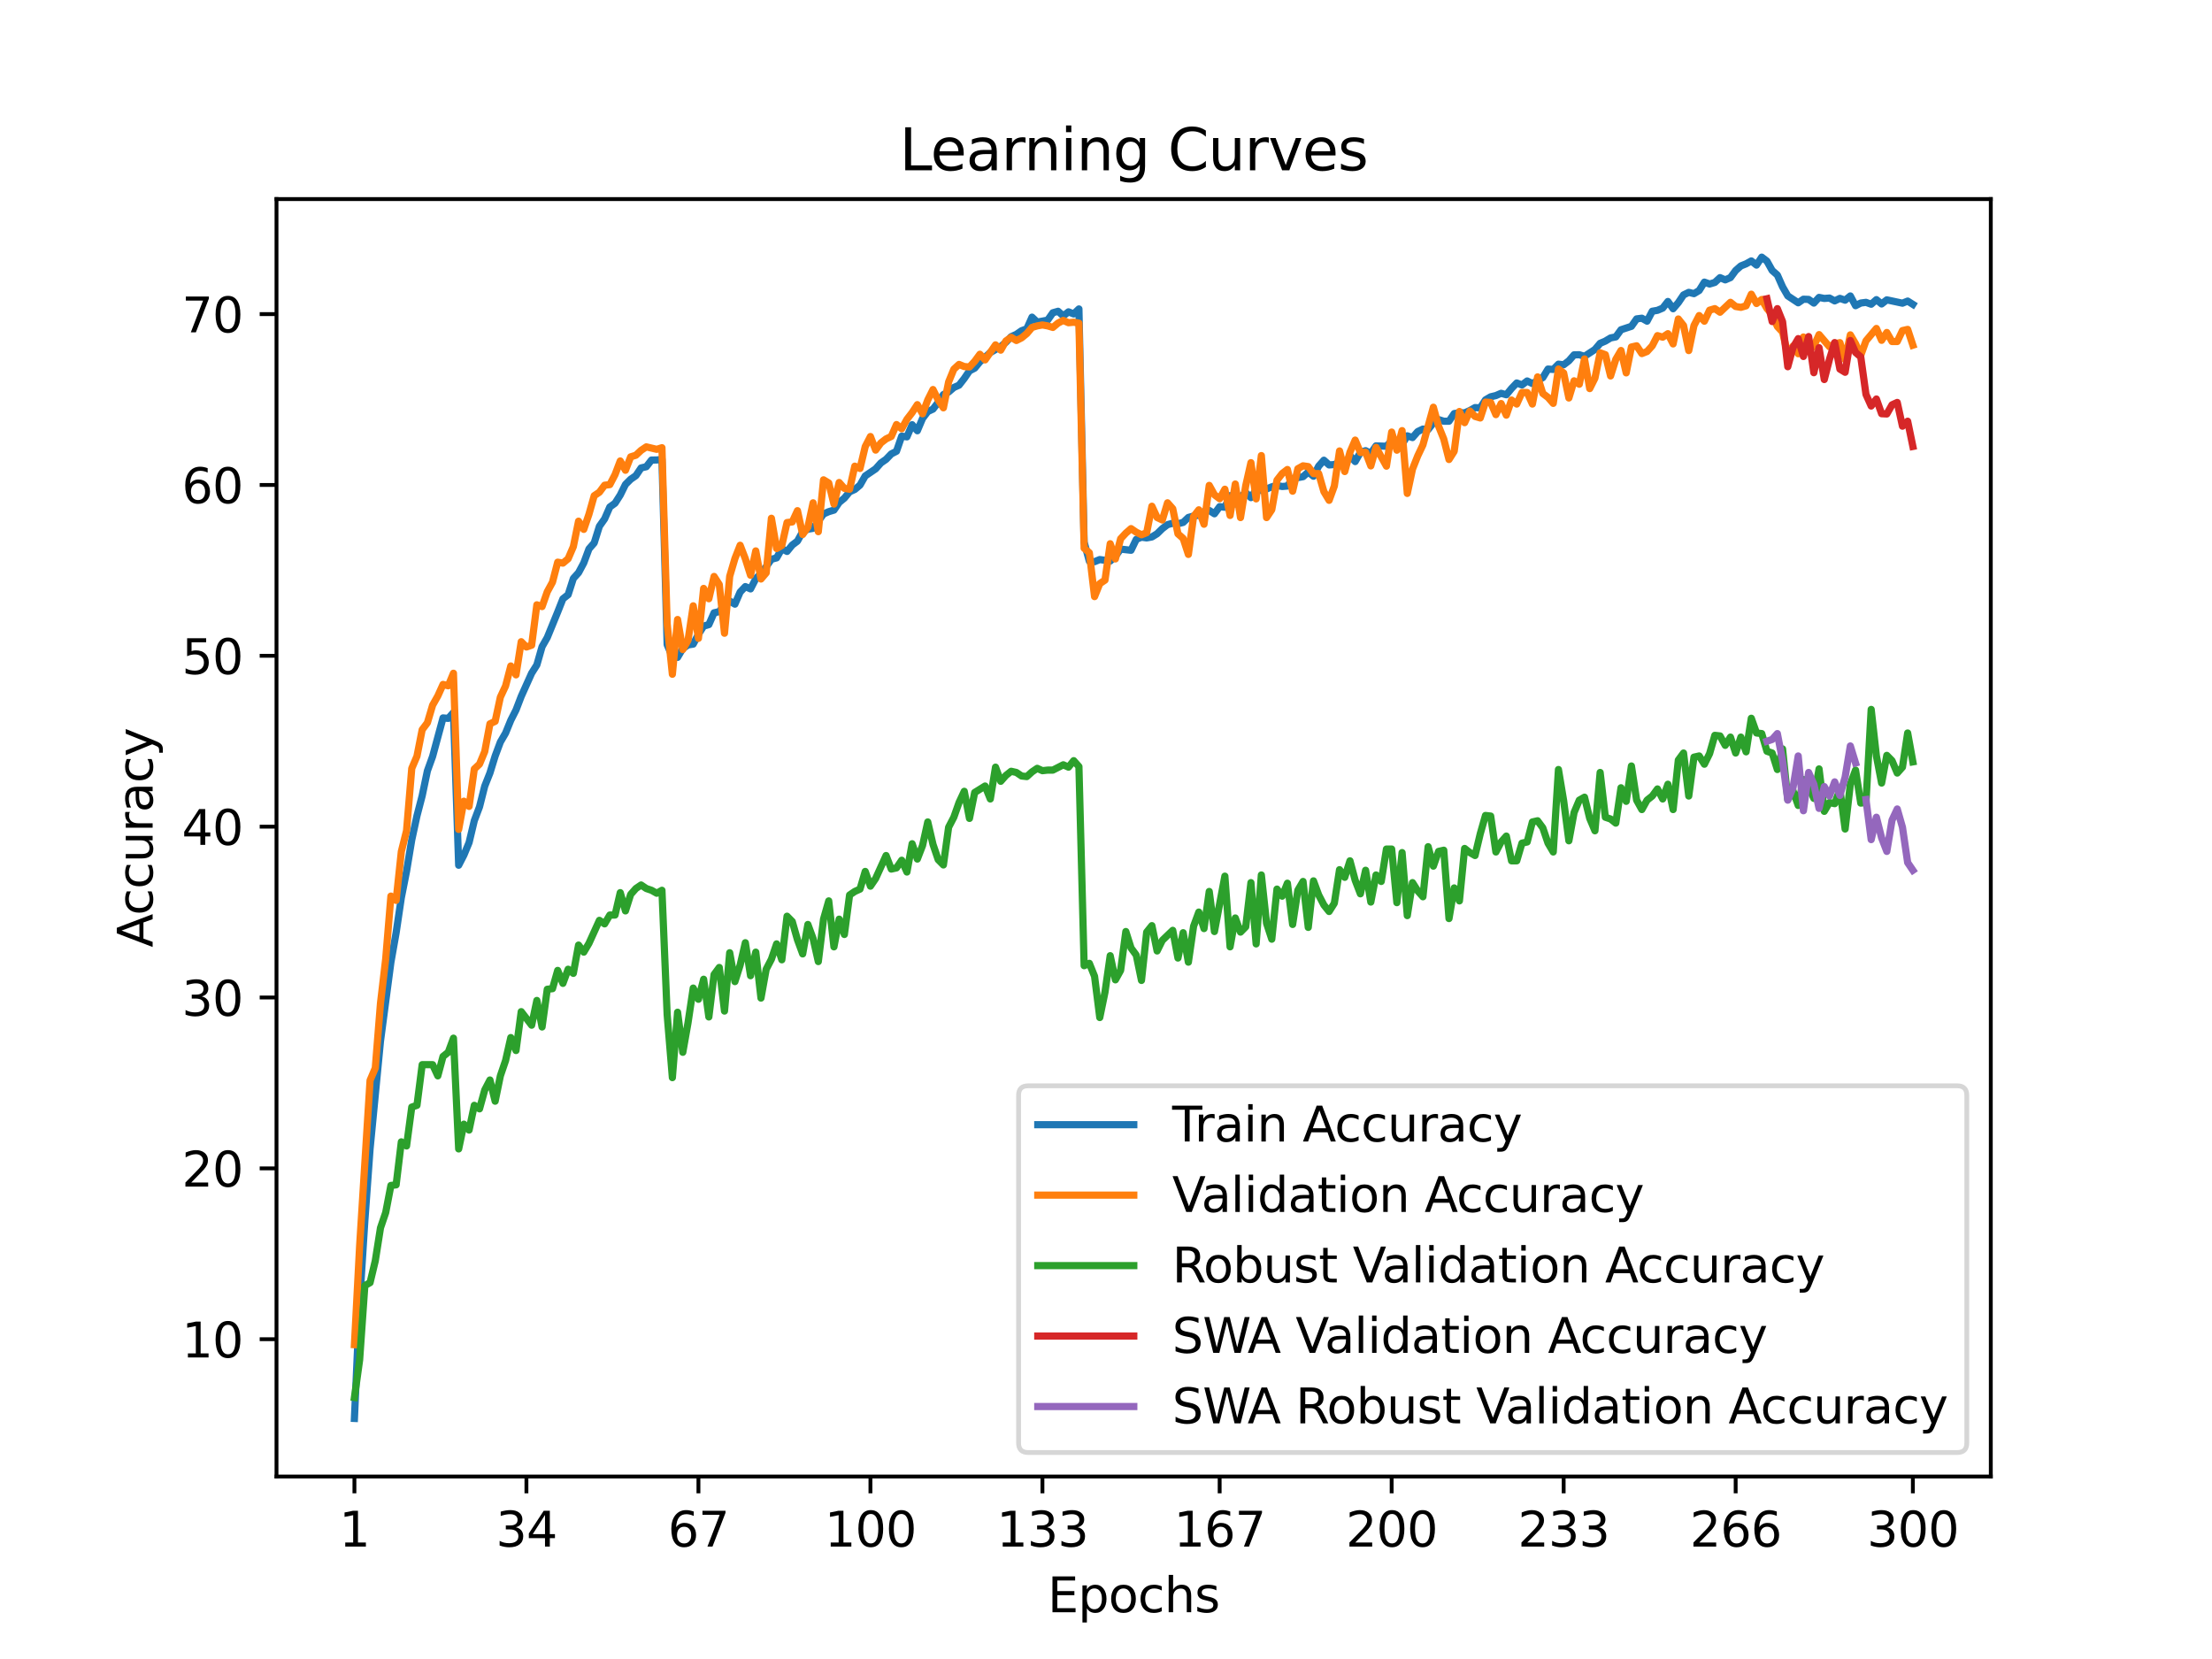 <?xml version="1.0" encoding="utf-8" standalone="no"?>
<!DOCTYPE svg PUBLIC "-//W3C//DTD SVG 1.1//EN"
  "http://www.w3.org/Graphics/SVG/1.1/DTD/svg11.dtd">
<svg xmlns:xlink="http://www.w3.org/1999/xlink" width="460.8pt" height="345.6pt" viewBox="0 0 460.8 345.6" xmlns="http://www.w3.org/2000/svg" version="1.1">
 <defs>
  <style type="text/css">*{stroke-linejoin: round; stroke-linecap: butt}</style>
 </defs>
 <g id="figure_1">
  <g id="patch_1">
   <path d="M 0 345.6 
L 460.8 345.6 
L 460.8 0 
L 0 0 
z
" style="fill: #ffffff"/>
  </g>
  <g id="axes_1">
   <g id="patch_2">
    <path d="M 57.6 307.584 
L 414.72 307.584 
L 414.72 41.472 
L 57.6 41.472 
z
" style="fill: #ffffff"/>
   </g>
   <g id="matplotlib.axis_1">
    <g id="xtick_1">
     <g id="line2d_1">
      <defs>
       <path id="ma9534d8db9" d="M 0 0 
L 0 3.5 
" style="stroke: #000000; stroke-width: 0.8"/>
      </defs>
      <g>
       <use xlink:href="#ma9534d8db9" x="73.833" y="307.584" style="stroke: #000000; stroke-width: 0.8"/>
      </g>
     </g>
     <g id="text_1">
      <!-- 1 -->
      <g transform="translate(70.651 322.182) scale(0.1 -0.1)">
       <defs>
        <path id="DejaVuSans-31" d="M 794 531 
L 1825 531 
L 1825 4091 
L 703 3866 
L 703 4441 
L 1819 4666 
L 2450 4666 
L 2450 531 
L 3481 531 
L 3481 0 
L 794 0 
L 794 531 
z
" transform="scale(0.016)"/>
       </defs>
       <use xlink:href="#DejaVuSans-31"/>
      </g>
     </g>
    </g>
    <g id="xtick_2">
     <g id="line2d_2">
      <g>
       <use xlink:href="#ma9534d8db9" x="109.664" y="307.584" style="stroke: #000000; stroke-width: 0.8"/>
      </g>
     </g>
     <g id="text_2">
      <!-- 34 -->
      <g transform="translate(103.302 322.182) scale(0.1 -0.1)">
       <defs>
        <path id="DejaVuSans-33" d="M 2597 2516 
Q 3050 2419 3304 2112 
Q 3559 1806 3559 1356 
Q 3559 666 3084 287 
Q 2609 -91 1734 -91 
Q 1441 -91 1130 -33 
Q 819 25 488 141 
L 488 750 
Q 750 597 1062 519 
Q 1375 441 1716 441 
Q 2309 441 2620 675 
Q 2931 909 2931 1356 
Q 2931 1769 2642 2001 
Q 2353 2234 1838 2234 
L 1294 2234 
L 1294 2753 
L 1863 2753 
Q 2328 2753 2575 2939 
Q 2822 3125 2822 3475 
Q 2822 3834 2567 4026 
Q 2313 4219 1838 4219 
Q 1578 4219 1281 4162 
Q 984 4106 628 3988 
L 628 4550 
Q 988 4650 1302 4700 
Q 1616 4750 1894 4750 
Q 2613 4750 3031 4423 
Q 3450 4097 3450 3541 
Q 3450 3153 3228 2886 
Q 3006 2619 2597 2516 
z
" transform="scale(0.016)"/>
        <path id="DejaVuSans-34" d="M 2419 4116 
L 825 1625 
L 2419 1625 
L 2419 4116 
z
M 2253 4666 
L 3047 4666 
L 3047 1625 
L 3713 1625 
L 3713 1100 
L 3047 1100 
L 3047 0 
L 2419 0 
L 2419 1100 
L 313 1100 
L 313 1709 
L 2253 4666 
z
" transform="scale(0.016)"/>
       </defs>
       <use xlink:href="#DejaVuSans-33"/>
       <use xlink:href="#DejaVuSans-34" x="63.623"/>
      </g>
     </g>
    </g>
    <g id="xtick_3">
     <g id="line2d_3">
      <g>
       <use xlink:href="#ma9534d8db9" x="145.496" y="307.584" style="stroke: #000000; stroke-width: 0.8"/>
      </g>
     </g>
     <g id="text_3">
      <!-- 67 -->
      <g transform="translate(139.133 322.182) scale(0.1 -0.1)">
       <defs>
        <path id="DejaVuSans-36" d="M 2113 2584 
Q 1688 2584 1439 2293 
Q 1191 2003 1191 1497 
Q 1191 994 1439 701 
Q 1688 409 2113 409 
Q 2538 409 2786 701 
Q 3034 994 3034 1497 
Q 3034 2003 2786 2293 
Q 2538 2584 2113 2584 
z
M 3366 4563 
L 3366 3988 
Q 3128 4100 2886 4159 
Q 2644 4219 2406 4219 
Q 1781 4219 1451 3797 
Q 1122 3375 1075 2522 
Q 1259 2794 1537 2939 
Q 1816 3084 2150 3084 
Q 2853 3084 3261 2657 
Q 3669 2231 3669 1497 
Q 3669 778 3244 343 
Q 2819 -91 2113 -91 
Q 1303 -91 875 529 
Q 447 1150 447 2328 
Q 447 3434 972 4092 
Q 1497 4750 2381 4750 
Q 2619 4750 2861 4703 
Q 3103 4656 3366 4563 
z
" transform="scale(0.016)"/>
        <path id="DejaVuSans-37" d="M 525 4666 
L 3525 4666 
L 3525 4397 
L 1831 0 
L 1172 0 
L 2766 4134 
L 525 4134 
L 525 4666 
z
" transform="scale(0.016)"/>
       </defs>
       <use xlink:href="#DejaVuSans-36"/>
       <use xlink:href="#DejaVuSans-37" x="63.623"/>
      </g>
     </g>
    </g>
    <g id="xtick_4">
     <g id="line2d_4">
      <g>
       <use xlink:href="#ma9534d8db9" x="181.327" y="307.584" style="stroke: #000000; stroke-width: 0.8"/>
      </g>
     </g>
     <g id="text_4">
      <!-- 100 -->
      <g transform="translate(171.783 322.182) scale(0.1 -0.1)">
       <defs>
        <path id="DejaVuSans-30" d="M 2034 4250 
Q 1547 4250 1301 3770 
Q 1056 3291 1056 2328 
Q 1056 1369 1301 889 
Q 1547 409 2034 409 
Q 2525 409 2770 889 
Q 3016 1369 3016 2328 
Q 3016 3291 2770 3770 
Q 2525 4250 2034 4250 
z
M 2034 4750 
Q 2819 4750 3233 4129 
Q 3647 3509 3647 2328 
Q 3647 1150 3233 529 
Q 2819 -91 2034 -91 
Q 1250 -91 836 529 
Q 422 1150 422 2328 
Q 422 3509 836 4129 
Q 1250 4750 2034 4750 
z
" transform="scale(0.016)"/>
       </defs>
       <use xlink:href="#DejaVuSans-31"/>
       <use xlink:href="#DejaVuSans-30" x="63.623"/>
       <use xlink:href="#DejaVuSans-30" x="127.246"/>
      </g>
     </g>
    </g>
    <g id="xtick_5">
     <g id="line2d_5">
      <g>
       <use xlink:href="#ma9534d8db9" x="217.158" y="307.584" style="stroke: #000000; stroke-width: 0.8"/>
      </g>
     </g>
     <g id="text_5">
      <!-- 133 -->
      <g transform="translate(207.615 322.182) scale(0.1 -0.1)">
       <use xlink:href="#DejaVuSans-31"/>
       <use xlink:href="#DejaVuSans-33" x="63.623"/>
       <use xlink:href="#DejaVuSans-33" x="127.246"/>
      </g>
     </g>
    </g>
    <g id="xtick_6">
     <g id="line2d_6">
      <g>
       <use xlink:href="#ma9534d8db9" x="254.076" y="307.584" style="stroke: #000000; stroke-width: 0.8"/>
      </g>
     </g>
     <g id="text_6">
      <!-- 167 -->
      <g transform="translate(244.532 322.182) scale(0.1 -0.1)">
       <use xlink:href="#DejaVuSans-31"/>
       <use xlink:href="#DejaVuSans-36" x="63.623"/>
       <use xlink:href="#DejaVuSans-37" x="127.246"/>
      </g>
     </g>
    </g>
    <g id="xtick_7">
     <g id="line2d_7">
      <g>
       <use xlink:href="#ma9534d8db9" x="289.907" y="307.584" style="stroke: #000000; stroke-width: 0.8"/>
      </g>
     </g>
     <g id="text_7">
      <!-- 200 -->
      <g transform="translate(280.363 322.182) scale(0.1 -0.1)">
       <defs>
        <path id="DejaVuSans-32" d="M 1228 531 
L 3431 531 
L 3431 0 
L 469 0 
L 469 531 
Q 828 903 1448 1529 
Q 2069 2156 2228 2338 
Q 2531 2678 2651 2914 
Q 2772 3150 2772 3378 
Q 2772 3750 2511 3984 
Q 2250 4219 1831 4219 
Q 1534 4219 1204 4116 
Q 875 4013 500 3803 
L 500 4441 
Q 881 4594 1212 4672 
Q 1544 4750 1819 4750 
Q 2544 4750 2975 4387 
Q 3406 4025 3406 3419 
Q 3406 3131 3298 2873 
Q 3191 2616 2906 2266 
Q 2828 2175 2409 1742 
Q 1991 1309 1228 531 
z
" transform="scale(0.016)"/>
       </defs>
       <use xlink:href="#DejaVuSans-32"/>
       <use xlink:href="#DejaVuSans-30" x="63.623"/>
       <use xlink:href="#DejaVuSans-30" x="127.246"/>
      </g>
     </g>
    </g>
    <g id="xtick_8">
     <g id="line2d_8">
      <g>
       <use xlink:href="#ma9534d8db9" x="325.739" y="307.584" style="stroke: #000000; stroke-width: 0.8"/>
      </g>
     </g>
     <g id="text_8">
      <!-- 233 -->
      <g transform="translate(316.195 322.182) scale(0.1 -0.1)">
       <use xlink:href="#DejaVuSans-32"/>
       <use xlink:href="#DejaVuSans-33" x="63.623"/>
       <use xlink:href="#DejaVuSans-33" x="127.246"/>
      </g>
     </g>
    </g>
    <g id="xtick_9">
     <g id="line2d_9">
      <g>
       <use xlink:href="#ma9534d8db9" x="361.57" y="307.584" style="stroke: #000000; stroke-width: 0.8"/>
      </g>
     </g>
     <g id="text_9">
      <!-- 266 -->
      <g transform="translate(352.026 322.182) scale(0.1 -0.1)">
       <use xlink:href="#DejaVuSans-32"/>
       <use xlink:href="#DejaVuSans-36" x="63.623"/>
       <use xlink:href="#DejaVuSans-36" x="127.246"/>
      </g>
     </g>
    </g>
    <g id="xtick_10">
     <g id="line2d_10">
      <g>
       <use xlink:href="#ma9534d8db9" x="398.487" y="307.584" style="stroke: #000000; stroke-width: 0.8"/>
      </g>
     </g>
     <g id="text_10">
      <!-- 300 -->
      <g transform="translate(388.944 322.182) scale(0.1 -0.1)">
       <use xlink:href="#DejaVuSans-33"/>
       <use xlink:href="#DejaVuSans-30" x="63.623"/>
       <use xlink:href="#DejaVuSans-30" x="127.246"/>
      </g>
     </g>
    </g>
    <g id="text_11">
     <!-- Epochs -->
     <g transform="translate(218.244 335.861) scale(0.1 -0.1)">
      <defs>
       <path id="DejaVuSans-45" d="M 628 4666 
L 3578 4666 
L 3578 4134 
L 1259 4134 
L 1259 2753 
L 3481 2753 
L 3481 2222 
L 1259 2222 
L 1259 531 
L 3634 531 
L 3634 0 
L 628 0 
L 628 4666 
z
" transform="scale(0.016)"/>
       <path id="DejaVuSans-70" d="M 1159 525 
L 1159 -1331 
L 581 -1331 
L 581 3500 
L 1159 3500 
L 1159 2969 
Q 1341 3281 1617 3432 
Q 1894 3584 2278 3584 
Q 2916 3584 3314 3078 
Q 3713 2572 3713 1747 
Q 3713 922 3314 415 
Q 2916 -91 2278 -91 
Q 1894 -91 1617 61 
Q 1341 213 1159 525 
z
M 3116 1747 
Q 3116 2381 2855 2742 
Q 2594 3103 2138 3103 
Q 1681 3103 1420 2742 
Q 1159 2381 1159 1747 
Q 1159 1113 1420 752 
Q 1681 391 2138 391 
Q 2594 391 2855 752 
Q 3116 1113 3116 1747 
z
" transform="scale(0.016)"/>
       <path id="DejaVuSans-6f" d="M 1959 3097 
Q 1497 3097 1228 2736 
Q 959 2375 959 1747 
Q 959 1119 1226 758 
Q 1494 397 1959 397 
Q 2419 397 2687 759 
Q 2956 1122 2956 1747 
Q 2956 2369 2687 2733 
Q 2419 3097 1959 3097 
z
M 1959 3584 
Q 2709 3584 3137 3096 
Q 3566 2609 3566 1747 
Q 3566 888 3137 398 
Q 2709 -91 1959 -91 
Q 1206 -91 779 398 
Q 353 888 353 1747 
Q 353 2609 779 3096 
Q 1206 3584 1959 3584 
z
" transform="scale(0.016)"/>
       <path id="DejaVuSans-63" d="M 3122 3366 
L 3122 2828 
Q 2878 2963 2633 3030 
Q 2388 3097 2138 3097 
Q 1578 3097 1268 2742 
Q 959 2388 959 1747 
Q 959 1106 1268 751 
Q 1578 397 2138 397 
Q 2388 397 2633 464 
Q 2878 531 3122 666 
L 3122 134 
Q 2881 22 2623 -34 
Q 2366 -91 2075 -91 
Q 1284 -91 818 406 
Q 353 903 353 1747 
Q 353 2603 823 3093 
Q 1294 3584 2113 3584 
Q 2378 3584 2631 3529 
Q 2884 3475 3122 3366 
z
" transform="scale(0.016)"/>
       <path id="DejaVuSans-68" d="M 3513 2113 
L 3513 0 
L 2938 0 
L 2938 2094 
Q 2938 2591 2744 2837 
Q 2550 3084 2163 3084 
Q 1697 3084 1428 2787 
Q 1159 2491 1159 1978 
L 1159 0 
L 581 0 
L 581 4863 
L 1159 4863 
L 1159 2956 
Q 1366 3272 1645 3428 
Q 1925 3584 2291 3584 
Q 2894 3584 3203 3211 
Q 3513 2838 3513 2113 
z
" transform="scale(0.016)"/>
       <path id="DejaVuSans-73" d="M 2834 3397 
L 2834 2853 
Q 2591 2978 2328 3040 
Q 2066 3103 1784 3103 
Q 1356 3103 1142 2972 
Q 928 2841 928 2578 
Q 928 2378 1081 2264 
Q 1234 2150 1697 2047 
L 1894 2003 
Q 2506 1872 2764 1633 
Q 3022 1394 3022 966 
Q 3022 478 2636 193 
Q 2250 -91 1575 -91 
Q 1294 -91 989 -36 
Q 684 19 347 128 
L 347 722 
Q 666 556 975 473 
Q 1284 391 1588 391 
Q 1994 391 2212 530 
Q 2431 669 2431 922 
Q 2431 1156 2273 1281 
Q 2116 1406 1581 1522 
L 1381 1569 
Q 847 1681 609 1914 
Q 372 2147 372 2553 
Q 372 3047 722 3315 
Q 1072 3584 1716 3584 
Q 2034 3584 2315 3537 
Q 2597 3491 2834 3397 
z
" transform="scale(0.016)"/>
      </defs>
      <use xlink:href="#DejaVuSans-45"/>
      <use xlink:href="#DejaVuSans-70" x="63.184"/>
      <use xlink:href="#DejaVuSans-6f" x="126.66"/>
      <use xlink:href="#DejaVuSans-63" x="187.842"/>
      <use xlink:href="#DejaVuSans-68" x="242.822"/>
      <use xlink:href="#DejaVuSans-73" x="306.201"/>
     </g>
    </g>
   </g>
   <g id="matplotlib.axis_2">
    <g id="ytick_1">
     <g id="line2d_11">
      <defs>
       <path id="me0ed83d0ef" d="M 0 0 
L -3.5 0 
" style="stroke: #000000; stroke-width: 0.8"/>
      </defs>
      <g>
       <use xlink:href="#me0ed83d0ef" x="57.6" y="278.982" style="stroke: #000000; stroke-width: 0.8"/>
      </g>
     </g>
     <g id="text_12">
      <!-- 10 -->
      <g transform="translate(37.875 282.782) scale(0.1 -0.1)">
       <use xlink:href="#DejaVuSans-31"/>
       <use xlink:href="#DejaVuSans-30" x="63.623"/>
      </g>
     </g>
    </g>
    <g id="ytick_2">
     <g id="line2d_12">
      <g>
       <use xlink:href="#me0ed83d0ef" x="57.6" y="243.391" style="stroke: #000000; stroke-width: 0.8"/>
      </g>
     </g>
     <g id="text_13">
      <!-- 20 -->
      <g transform="translate(37.875 247.19) scale(0.1 -0.1)">
       <use xlink:href="#DejaVuSans-32"/>
       <use xlink:href="#DejaVuSans-30" x="63.623"/>
      </g>
     </g>
    </g>
    <g id="ytick_3">
     <g id="line2d_13">
      <g>
       <use xlink:href="#me0ed83d0ef" x="57.6" y="207.799" style="stroke: #000000; stroke-width: 0.8"/>
      </g>
     </g>
     <g id="text_14">
      <!-- 30 -->
      <g transform="translate(37.875 211.599) scale(0.1 -0.1)">
       <use xlink:href="#DejaVuSans-33"/>
       <use xlink:href="#DejaVuSans-30" x="63.623"/>
      </g>
     </g>
    </g>
    <g id="ytick_4">
     <g id="line2d_14">
      <g>
       <use xlink:href="#me0ed83d0ef" x="57.6" y="172.208" style="stroke: #000000; stroke-width: 0.8"/>
      </g>
     </g>
     <g id="text_15">
      <!-- 40 -->
      <g transform="translate(37.875 176.007) scale(0.1 -0.1)">
       <use xlink:href="#DejaVuSans-34"/>
       <use xlink:href="#DejaVuSans-30" x="63.623"/>
      </g>
     </g>
    </g>
    <g id="ytick_5">
     <g id="line2d_15">
      <g>
       <use xlink:href="#me0ed83d0ef" x="57.6" y="136.616" style="stroke: #000000; stroke-width: 0.8"/>
      </g>
     </g>
     <g id="text_16">
      <!-- 50 -->
      <g transform="translate(37.875 140.416) scale(0.1 -0.1)">
       <defs>
        <path id="DejaVuSans-35" d="M 691 4666 
L 3169 4666 
L 3169 4134 
L 1269 4134 
L 1269 2991 
Q 1406 3038 1543 3061 
Q 1681 3084 1819 3084 
Q 2600 3084 3056 2656 
Q 3513 2228 3513 1497 
Q 3513 744 3044 326 
Q 2575 -91 1722 -91 
Q 1428 -91 1123 -41 
Q 819 9 494 109 
L 494 744 
Q 775 591 1075 516 
Q 1375 441 1709 441 
Q 2250 441 2565 725 
Q 2881 1009 2881 1497 
Q 2881 1984 2565 2268 
Q 2250 2553 1709 2553 
Q 1456 2553 1204 2497 
Q 953 2441 691 2322 
L 691 4666 
z
" transform="scale(0.016)"/>
       </defs>
       <use xlink:href="#DejaVuSans-35"/>
       <use xlink:href="#DejaVuSans-30" x="63.623"/>
      </g>
     </g>
    </g>
    <g id="ytick_6">
     <g id="line2d_16">
      <g>
       <use xlink:href="#me0ed83d0ef" x="57.6" y="101.025" style="stroke: #000000; stroke-width: 0.8"/>
      </g>
     </g>
     <g id="text_17">
      <!-- 60 -->
      <g transform="translate(37.875 104.824) scale(0.1 -0.1)">
       <use xlink:href="#DejaVuSans-36"/>
       <use xlink:href="#DejaVuSans-30" x="63.623"/>
      </g>
     </g>
    </g>
    <g id="ytick_7">
     <g id="line2d_17">
      <g>
       <use xlink:href="#me0ed83d0ef" x="57.6" y="65.433" style="stroke: #000000; stroke-width: 0.8"/>
      </g>
     </g>
     <g id="text_18">
      <!-- 70 -->
      <g transform="translate(37.875 69.233) scale(0.1 -0.1)">
       <use xlink:href="#DejaVuSans-37"/>
       <use xlink:href="#DejaVuSans-30" x="63.623"/>
      </g>
     </g>
    </g>
    <g id="text_19">
     <!-- Accuracy -->
     <g transform="translate(31.795 197.356) rotate(-90) scale(0.1 -0.1)">
      <defs>
       <path id="DejaVuSans-41" d="M 2188 4044 
L 1331 1722 
L 3047 1722 
L 2188 4044 
z
M 1831 4666 
L 2547 4666 
L 4325 0 
L 3669 0 
L 3244 1197 
L 1141 1197 
L 716 0 
L 50 0 
L 1831 4666 
z
" transform="scale(0.016)"/>
       <path id="DejaVuSans-75" d="M 544 1381 
L 544 3500 
L 1119 3500 
L 1119 1403 
Q 1119 906 1312 657 
Q 1506 409 1894 409 
Q 2359 409 2629 706 
Q 2900 1003 2900 1516 
L 2900 3500 
L 3475 3500 
L 3475 0 
L 2900 0 
L 2900 538 
Q 2691 219 2414 64 
Q 2138 -91 1772 -91 
Q 1169 -91 856 284 
Q 544 659 544 1381 
z
M 1991 3584 
L 1991 3584 
z
" transform="scale(0.016)"/>
       <path id="DejaVuSans-72" d="M 2631 2963 
Q 2534 3019 2420 3045 
Q 2306 3072 2169 3072 
Q 1681 3072 1420 2755 
Q 1159 2438 1159 1844 
L 1159 0 
L 581 0 
L 581 3500 
L 1159 3500 
L 1159 2956 
Q 1341 3275 1631 3429 
Q 1922 3584 2338 3584 
Q 2397 3584 2469 3576 
Q 2541 3569 2628 3553 
L 2631 2963 
z
" transform="scale(0.016)"/>
       <path id="DejaVuSans-61" d="M 2194 1759 
Q 1497 1759 1228 1600 
Q 959 1441 959 1056 
Q 959 750 1161 570 
Q 1363 391 1709 391 
Q 2188 391 2477 730 
Q 2766 1069 2766 1631 
L 2766 1759 
L 2194 1759 
z
M 3341 1997 
L 3341 0 
L 2766 0 
L 2766 531 
Q 2569 213 2275 61 
Q 1981 -91 1556 -91 
Q 1019 -91 701 211 
Q 384 513 384 1019 
Q 384 1609 779 1909 
Q 1175 2209 1959 2209 
L 2766 2209 
L 2766 2266 
Q 2766 2663 2505 2880 
Q 2244 3097 1772 3097 
Q 1472 3097 1187 3025 
Q 903 2953 641 2809 
L 641 3341 
Q 956 3463 1253 3523 
Q 1550 3584 1831 3584 
Q 2591 3584 2966 3190 
Q 3341 2797 3341 1997 
z
" transform="scale(0.016)"/>
       <path id="DejaVuSans-79" d="M 2059 -325 
Q 1816 -950 1584 -1140 
Q 1353 -1331 966 -1331 
L 506 -1331 
L 506 -850 
L 844 -850 
Q 1081 -850 1212 -737 
Q 1344 -625 1503 -206 
L 1606 56 
L 191 3500 
L 800 3500 
L 1894 763 
L 2988 3500 
L 3597 3500 
L 2059 -325 
z
" transform="scale(0.016)"/>
      </defs>
      <use xlink:href="#DejaVuSans-41"/>
      <use xlink:href="#DejaVuSans-63" x="66.658"/>
      <use xlink:href="#DejaVuSans-63" x="121.639"/>
      <use xlink:href="#DejaVuSans-75" x="176.619"/>
      <use xlink:href="#DejaVuSans-72" x="239.998"/>
      <use xlink:href="#DejaVuSans-61" x="281.111"/>
      <use xlink:href="#DejaVuSans-63" x="342.391"/>
      <use xlink:href="#DejaVuSans-79" x="397.371"/>
     </g>
    </g>
   </g>
   <g id="line2d_18">
    <path d="M 73.833 295.488 
L 74.919 271.352 
L 76.004 254.3 
L 77.09 239.338 
L 79.262 216.862 
L 81.433 200.441 
L 82.519 194.314 
L 83.605 186.992 
L 84.691 181.497 
L 85.777 174.953 
L 86.862 169.944 
L 87.948 165.775 
L 89.034 160.583 
L 90.12 157.575 
L 92.291 149.554 
L 93.377 149.652 
L 94.463 148.433 
L 95.549 180.243 
L 96.635 178.134 
L 97.72 175.514 
L 98.806 170.949 
L 99.892 168.075 
L 100.978 163.764 
L 102.064 161.023 
L 103.149 157.495 
L 104.235 154.585 
L 105.321 152.713 
L 106.407 150.048 
L 107.493 147.903 
L 108.578 145.074 
L 110.75 140.238 
L 111.836 138.516 
L 112.922 134.717 
L 114.007 132.804 
L 116.179 127.487 
L 117.265 124.742 
L 118.351 123.888 
L 119.436 120.507 
L 120.522 119.301 
L 121.608 117.268 
L 122.694 114.345 
L 123.78 113.104 
L 124.865 109.634 
L 125.951 108.094 
L 127.037 105.612 
L 128.123 104.829 
L 129.209 103.125 
L 130.294 100.922 
L 131.38 99.841 
L 132.466 99.089 
L 133.552 97.479 
L 134.638 97.225 
L 135.723 95.833 
L 136.809 95.824 
L 137.895 95.686 
L 138.981 134.299 
L 140.067 136.83 
L 141.152 136.941 
L 142.238 135.09 
L 143.324 134.352 
L 144.41 134.178 
L 145.496 132.141 
L 146.581 130.419 
L 147.667 130.116 
L 148.753 127.656 
L 149.839 127.412 
L 150.925 125.966 
L 152.01 125.209 
L 153.096 125.855 
L 154.182 123.341 
L 155.268 122.197 
L 156.354 122.678 
L 157.439 120.565 
L 158.525 119.421 
L 159.611 118.06 
L 160.697 116.503 
L 161.783 116.218 
L 162.868 114.309 
L 163.954 114.874 
L 165.04 113.544 
L 166.126 112.717 
L 167.212 110.741 
L 168.297 110.243 
L 169.383 110.065 
L 171.555 107.067 
L 172.641 106.59 
L 173.726 106.266 
L 174.812 104.66 
L 175.898 103.77 
L 176.984 102.449 
L 178.07 101.968 
L 179.155 101.056 
L 180.241 99.147 
L 182.413 97.67 
L 183.499 96.447 
L 184.584 95.691 
L 185.67 94.561 
L 186.756 94.004 
L 187.842 90.859 
L 188.928 91.006 
L 190.013 88.474 
L 191.099 89.733 
L 192.185 87.166 
L 193.271 85.734 
L 194.357 85.227 
L 195.442 83.816 
L 196.528 82.197 
L 197.614 81.654 
L 198.7 80.724 
L 199.786 80.239 
L 200.871 78.847 
L 201.957 77.259 
L 203.043 76.698 
L 204.129 75.368 
L 206.3 73.446 
L 208.472 72.187 
L 209.558 71.288 
L 210.644 70.136 
L 211.729 69.655 
L 212.815 68.895 
L 213.901 68.503 
L 214.987 66.07 
L 216.073 67.097 
L 218.244 66.692 
L 219.33 65.153 
L 220.416 64.846 
L 221.502 65.816 
L 222.587 64.962 
L 223.673 65.402 
L 224.759 64.361 
L 225.845 112.939 
L 226.931 116.916 
L 228.016 117.01 
L 229.102 116.565 
L 231.274 116.876 
L 232.36 115.884 
L 233.445 114.389 
L 235.617 114.63 
L 236.703 112.365 
L 237.789 111.907 
L 238.875 112.058 
L 239.96 111.858 
L 241.046 111.186 
L 242.132 110.123 
L 243.218 109.291 
L 244.304 109.002 
L 245.389 109.109 
L 246.475 108.828 
L 247.561 107.796 
L 248.647 107.498 
L 249.733 107.316 
L 250.818 106.533 
L 251.904 106.328 
L 252.99 107.031 
L 254.076 105.545 
L 255.162 105.674 
L 256.247 103.254 
L 257.333 104.989 
L 258.419 103.498 
L 259.505 102.618 
L 260.591 103.663 
L 261.676 101.972 
L 262.762 102.173 
L 263.848 101.861 
L 264.934 101.416 
L 266.02 101.136 
L 267.105 101.345 
L 268.191 101.256 
L 269.277 99.699 
L 271.449 99.299 
L 272.534 98.333 
L 273.62 99.21 
L 274.706 97.096 
L 275.792 95.873 
L 276.878 96.856 
L 277.963 96.776 
L 279.049 96.273 
L 280.135 96.994 
L 281.221 94.899 
L 282.307 96.153 
L 283.392 94.245 
L 284.478 93.884 
L 285.564 94.445 
L 286.65 92.883 
L 288.821 92.968 
L 289.907 91.793 
L 290.993 92.394 
L 292.079 92.559 
L 293.165 90.792 
L 294.25 91.153 
L 295.336 89.902 
L 296.422 89.386 
L 297.508 89.48 
L 298.594 88.101 
L 299.679 87.407 
L 300.765 87.749 
L 301.851 87.745 
L 302.937 86.156 
L 304.023 85.979 
L 305.108 86.005 
L 306.194 85.52 
L 307.28 84.911 
L 308.366 84.969 
L 309.452 83.3 
L 310.537 82.66 
L 311.623 82.402 
L 312.709 81.93 
L 313.795 82.237 
L 314.881 80.92 
L 315.966 79.781 
L 317.052 80.195 
L 318.138 79.363 
L 319.224 79.906 
L 321.395 78.664 
L 322.481 76.88 
L 323.567 76.961 
L 324.653 75.862 
L 325.739 75.991 
L 326.824 75.163 
L 327.91 73.917 
L 328.996 73.9 
L 330.082 74.229 
L 332.253 72.805 
L 333.339 71.519 
L 334.425 71.057 
L 335.511 70.398 
L 336.597 70.185 
L 337.682 68.694 
L 339.854 67.978 
L 340.94 66.43 
L 342.026 66.288 
L 343.111 66.906 
L 344.197 64.837 
L 345.283 64.646 
L 346.369 64.188 
L 347.455 62.804 
L 348.54 64.317 
L 349.626 63.044 
L 350.712 61.434 
L 351.798 60.904 
L 352.884 61.171 
L 353.969 60.517 
L 355.055 58.773 
L 356.141 59.165 
L 357.227 58.84 
L 358.313 57.839 
L 359.398 58.302 
L 360.484 57.83 
L 361.57 56.353 
L 362.656 55.397 
L 363.742 54.961 
L 364.827 54.355 
L 365.913 55.223 
L 366.999 53.568 
L 368.085 54.396 
L 369.171 56.344 
L 370.256 57.292 
L 371.342 59.752 
L 372.428 61.638 
L 374.6 63.08 
L 375.685 62.332 
L 376.771 62.372 
L 377.857 63.138 
L 378.943 61.954 
L 380.029 62.172 
L 381.114 62.092 
L 382.2 62.684 
L 383.286 62.159 
L 384.372 62.533 
L 385.458 61.652 
L 386.543 63.68 
L 387.629 63.129 
L 388.715 62.986 
L 389.801 63.378 
L 390.887 62.421 
L 391.972 63.32 
L 393.058 62.466 
L 396.316 63.16 
L 397.401 62.719 
L 398.487 63.405 
L 398.487 63.405 
" clip-path="url(#p67a0cba6ad)" style="fill: none; stroke: #1f77b4; stroke-width: 1.5; stroke-linecap: square"/>
   </g>
   <g id="line2d_19">
    <path d="M 73.833 280.121 
L 74.919 259.532 
L 77.09 225.061 
L 78.176 222.499 
L 79.262 209.01 
L 80.348 199.756 
L 81.433 186.676 
L 82.519 187.566 
L 83.605 177.386 
L 84.691 173.044 
L 85.777 160.071 
L 86.862 157.526 
L 87.948 152.01 
L 89.034 150.568 
L 90.12 146.902 
L 91.206 144.98 
L 92.291 142.578 
L 93.377 142.863 
L 94.463 140.247 
L 95.549 172.777 
L 96.635 166.905 
L 97.72 167.99 
L 98.806 160.196 
L 99.892 159.181 
L 100.978 156.565 
L 102.064 150.782 
L 103.149 150.266 
L 104.235 145.23 
L 105.321 142.898 
L 106.407 138.734 
L 107.493 140.585 
L 108.578 133.68 
L 109.664 134.783 
L 110.75 134.41 
L 111.836 125.992 
L 112.922 126.366 
L 114.007 123.27 
L 115.093 121.276 
L 116.179 117.112 
L 117.265 117.308 
L 118.351 116.4 
L 119.436 113.873 
L 120.522 108.57 
L 121.608 110.279 
L 122.694 107.111 
L 123.78 103.267 
L 124.865 102.537 
L 125.951 101.078 
L 127.037 100.954 
L 128.123 98.872 
L 129.209 96.024 
L 130.294 97.964 
L 131.38 95.17 
L 132.466 94.832 
L 133.552 93.818 
L 134.638 93.088 
L 136.809 93.604 
L 137.895 93.266 
L 138.981 129.961 
L 140.067 140.46 
L 141.152 129.053 
L 142.238 135.317 
L 143.324 133.413 
L 144.41 126.206 
L 145.496 132.986 
L 146.581 122.576 
L 147.667 124.729 
L 148.753 120.084 
L 149.839 121.775 
L 150.925 131.918 
L 152.01 120.049 
L 153.096 116.365 
L 154.182 113.589 
L 155.268 116.4 
L 156.354 119.835 
L 157.439 114.763 
L 158.525 120.618 
L 159.611 119.337 
L 160.697 107.965 
L 161.783 114.265 
L 162.868 113.624 
L 163.954 108.855 
L 165.04 108.73 
L 166.126 106.381 
L 167.212 111.346 
L 168.297 109.816 
L 169.383 104.744 
L 170.469 110.759 
L 171.555 99.957 
L 172.641 100.616 
L 173.726 105.011 
L 174.812 100.509 
L 175.898 101.737 
L 176.984 101.915 
L 178.07 97.11 
L 179.155 97.59 
L 180.241 93.035 
L 181.327 90.935 
L 182.413 93.764 
L 183.499 92.269 
L 184.584 91.433 
L 185.67 90.917 
L 186.756 88.443 
L 187.842 89.315 
L 188.928 87.358 
L 190.013 85.952 
L 191.099 84.297 
L 192.185 86.201 
L 193.271 83.318 
L 194.357 81.147 
L 195.442 83.336 
L 196.528 84.955 
L 197.614 79.563 
L 198.7 76.912 
L 199.786 75.915 
L 200.871 76.36 
L 201.957 76.449 
L 203.043 75.274 
L 204.129 73.797 
L 205.215 74.972 
L 207.386 71.84 
L 208.472 72.943 
L 209.558 71.021 
L 210.644 70.274 
L 211.729 70.932 
L 212.815 70.381 
L 213.901 69.491 
L 214.987 68.209 
L 216.073 67.889 
L 217.158 67.693 
L 218.244 67.889 
L 219.33 68.209 
L 220.416 67.302 
L 221.502 66.75 
L 222.587 67.231 
L 223.673 67.124 
L 224.759 67.32 
L 225.845 114.211 
L 226.931 115.155 
L 228.016 124.284 
L 229.102 121.579 
L 230.188 120.849 
L 231.274 113.268 
L 232.36 116.436 
L 233.445 112.236 
L 234.531 111.062 
L 235.617 110.118 
L 236.703 110.866 
L 237.789 111.4 
L 238.875 110.973 
L 239.96 105.456 
L 241.046 107.805 
L 242.132 108.321 
L 243.218 104.744 
L 244.304 105.972 
L 245.389 111.204 
L 246.475 112.165 
L 247.561 115.493 
L 248.647 107.591 
L 249.733 106.203 
L 250.818 109.211 
L 251.904 101.114 
L 252.99 103.071 
L 254.076 103.89 
L 255.162 101.915 
L 256.247 107.378 
L 257.333 100.829 
L 258.419 107.823 
L 259.505 101.185 
L 260.591 96.38 
L 261.676 103.926 
L 262.762 94.903 
L 263.848 107.823 
L 264.934 106.186 
L 266.02 100.028 
L 267.105 98.64 
L 268.191 97.804 
L 269.277 102.324 
L 270.363 97.644 
L 271.449 97.039 
L 272.534 97.199 
L 273.62 98.658 
L 274.706 98.658 
L 275.792 102.413 
L 276.878 104.228 
L 277.963 101.256 
L 279.049 93.942 
L 280.135 98.231 
L 281.221 94.209 
L 282.307 91.682 
L 283.392 94.262 
L 284.478 94.209 
L 285.564 97.056 
L 286.65 93.195 
L 288.821 97.11 
L 289.907 90.009 
L 290.993 93.782 
L 292.079 89.707 
L 293.165 102.787 
L 294.25 97.715 
L 295.336 94.974 
L 296.422 92.679 
L 298.594 84.831 
L 299.679 88.764 
L 300.765 91.469 
L 301.851 95.722 
L 302.937 94.013 
L 304.023 85.72 
L 305.108 88.052 
L 306.194 85.632 
L 307.28 86.753 
L 308.366 87.073 
L 309.452 83.763 
L 310.537 83.852 
L 311.623 86.379 
L 312.709 84.065 
L 313.795 86.486 
L 314.881 83.336 
L 315.966 84.172 
L 317.052 81.77 
L 318.138 81.77 
L 319.224 84.172 
L 320.31 78.513 
L 321.395 81.966 
L 322.481 82.784 
L 323.567 84.03 
L 324.653 76.876 
L 325.739 77.695 
L 326.824 82.909 
L 327.91 79.332 
L 328.996 80.044 
L 330.082 74.776 
L 331.168 80.951 
L 332.253 78.78 
L 333.339 73.495 
L 334.425 73.886 
L 335.511 78.317 
L 336.597 74.865 
L 337.682 73.014 
L 338.768 77.677 
L 339.854 72.285 
L 340.94 72.036 
L 342.026 73.655 
L 343.111 73.228 
L 344.197 72.036 
L 345.283 69.918 
L 346.369 70.238 
L 347.455 69.509 
L 348.54 71.644 
L 349.626 66.448 
L 350.712 67.818 
L 351.798 73.032 
L 352.884 67.818 
L 353.969 65.736 
L 355.055 66.91 
L 356.141 64.615 
L 357.227 64.294 
L 358.313 65.042 
L 360.484 62.978 
L 361.57 63.849 
L 362.656 64.027 
L 363.742 63.707 
L 364.827 61.287 
L 365.913 63.227 
L 366.999 62.39 
L 368.085 64.259 
L 369.171 65.54 
L 370.256 68.014 
L 371.342 69.17 
L 372.428 73.886 
L 373.514 72.107 
L 374.6 73.691 
L 375.685 70.203 
L 376.771 73.103 
L 377.857 72.125 
L 378.943 69.704 
L 381.114 72.231 
L 382.2 71.626 
L 383.286 71.377 
L 384.372 74.918 
L 385.458 69.758 
L 386.543 71.608 
L 387.629 74.029 
L 388.715 71.003 
L 390.887 68.423 
L 391.972 70.897 
L 393.058 69.259 
L 394.144 71.146 
L 395.23 71.146 
L 396.316 68.868 
L 397.401 68.619 
L 398.487 71.911 
L 398.487 71.911 
" clip-path="url(#p67a0cba6ad)" style="fill: none; stroke: #ff7f0e; stroke-width: 1.5; stroke-linecap: square"/>
   </g>
   <g id="line2d_20">
    <path d="M 73.833 291.133 
L 74.919 283.278 
L 76.004 267.814 
L 77.09 267.201 
L 78.176 262.659 
L 79.262 255.787 
L 80.348 252.596 
L 81.433 246.95 
L 82.519 246.827 
L 83.605 237.868 
L 84.691 238.727 
L 85.777 230.627 
L 86.862 230.259 
L 87.948 221.79 
L 90.12 221.79 
L 91.206 224.122 
L 92.291 220.072 
L 93.377 219.213 
L 94.463 216.268 
L 95.549 239.341 
L 96.635 234.186 
L 97.72 235.413 
L 98.806 230.259 
L 99.892 230.995 
L 100.978 227.068 
L 102.064 224.982 
L 103.149 229.4 
L 104.235 224.122 
L 105.321 220.932 
L 106.407 216.145 
L 107.493 218.845 
L 108.578 210.745 
L 110.75 213.568 
L 111.836 208.413 
L 112.922 213.936 
L 114.007 206.081 
L 115.093 205.959 
L 116.179 202.154 
L 117.265 204.854 
L 118.351 201.908 
L 119.436 202.767 
L 120.522 196.876 
L 121.608 198.349 
L 122.694 196.508 
L 124.865 191.722 
L 125.951 192.458 
L 127.037 190.617 
L 128.123 190.617 
L 129.209 185.954 
L 130.294 189.758 
L 131.38 186.322 
L 132.466 185.094 
L 133.552 184.358 
L 134.638 185.094 
L 135.723 185.463 
L 136.809 186.076 
L 137.895 185.463 
L 138.981 211.359 
L 140.067 224.491 
L 141.152 210.868 
L 142.238 219.213 
L 143.324 213.077 
L 144.41 205.836 
L 145.496 208.167 
L 146.581 203.995 
L 147.667 211.849 
L 148.753 203.013 
L 149.839 201.54 
L 150.925 210.622 
L 152.01 198.472 
L 153.096 204.486 
L 154.182 201.049 
L 155.268 196.386 
L 156.354 203.258 
L 157.439 198.349 
L 158.525 207.922 
L 159.611 201.908 
L 160.697 199.822 
L 161.783 196.631 
L 162.868 199.945 
L 163.954 190.863 
L 165.04 191.967 
L 166.126 195.772 
L 167.212 198.718 
L 168.297 192.581 
L 169.383 195.526 
L 170.469 200.313 
L 171.555 191.476 
L 172.641 187.672 
L 173.726 197.245 
L 174.812 191.476 
L 175.898 194.667 
L 176.984 186.444 
L 178.07 185.708 
L 179.155 185.217 
L 180.241 181.535 
L 181.327 184.604 
L 182.413 183.008 
L 184.584 178.222 
L 185.67 181.044 
L 186.756 180.799 
L 187.842 179.203 
L 188.928 181.658 
L 190.013 175.767 
L 191.099 178.958 
L 192.185 176.135 
L 193.271 171.226 
L 194.357 175.89 
L 195.442 179.081 
L 196.528 180.185 
L 197.614 172.331 
L 198.7 170.244 
L 199.786 167.176 
L 200.871 164.844 
L 201.957 170.49 
L 203.043 165.09 
L 205.215 163.74 
L 206.3 166.44 
L 207.386 159.812 
L 208.472 162.758 
L 209.558 161.53 
L 210.644 160.671 
L 211.729 160.917 
L 212.815 161.653 
L 213.901 161.776 
L 214.987 160.794 
L 216.073 160.058 
L 217.158 160.549 
L 218.244 160.426 
L 219.33 160.426 
L 221.502 159.321 
L 222.587 159.812 
L 223.673 158.462 
L 224.759 159.689 
L 225.845 201.172 
L 226.931 200.681 
L 228.016 203.381 
L 229.102 211.972 
L 230.188 206.695 
L 231.274 199.086 
L 232.36 204.118 
L 233.445 202.154 
L 234.531 194.054 
L 235.617 197.49 
L 236.703 198.963 
L 237.789 204.24 
L 238.875 194.176 
L 239.96 192.826 
L 241.046 198.104 
L 242.132 195.895 
L 244.304 193.808 
L 245.389 199.577 
L 246.475 194.299 
L 247.561 200.436 
L 248.647 192.949 
L 249.733 190.004 
L 250.818 193.44 
L 251.904 185.708 
L 252.99 194.054 
L 255.162 182.517 
L 256.247 197.245 
L 257.333 191.231 
L 258.419 194.176 
L 259.505 193.072 
L 260.591 183.867 
L 261.676 196.631 
L 262.762 182.272 
L 263.848 192.335 
L 264.934 195.649 
L 266.02 185.217 
L 267.105 186.69 
L 268.191 183.99 
L 269.277 192.581 
L 270.363 185.463 
L 271.449 183.622 
L 272.534 193.195 
L 273.62 183.499 
L 274.706 186.444 
L 275.792 188.531 
L 276.878 189.881 
L 277.963 188.163 
L 279.049 181.167 
L 280.135 182.763 
L 281.221 179.326 
L 282.307 183.376 
L 283.392 186.199 
L 284.478 181.29 
L 285.564 187.917 
L 286.65 182.272 
L 287.736 183.622 
L 288.821 176.872 
L 289.907 176.872 
L 290.993 188.04 
L 292.079 177.608 
L 293.165 190.74 
L 294.25 183.867 
L 295.336 185.585 
L 296.422 186.813 
L 297.508 176.381 
L 298.594 180.431 
L 299.679 177.363 
L 300.765 177.117 
L 301.851 191.354 
L 302.937 184.972 
L 304.023 187.672 
L 305.108 176.749 
L 306.194 177.608 
L 307.28 178.222 
L 308.366 173.681 
L 309.452 169.876 
L 310.537 169.999 
L 311.623 177.485 
L 312.709 175.399 
L 313.795 174.172 
L 314.881 179.326 
L 315.966 179.326 
L 317.052 175.644 
L 318.138 175.399 
L 319.224 171.226 
L 320.31 170.981 
L 321.395 172.453 
L 322.481 175.644 
L 323.567 177.485 
L 324.653 160.303 
L 325.739 166.808 
L 326.824 175.153 
L 327.91 169.262 
L 328.996 166.685 
L 330.082 166.071 
L 331.168 170.49 
L 332.253 173.067 
L 333.339 160.917 
L 334.425 170.244 
L 335.511 170.612 
L 336.597 171.472 
L 337.682 164.108 
L 338.768 166.931 
L 339.854 159.567 
L 340.94 166.685 
L 342.026 168.649 
L 343.111 166.685 
L 344.197 165.826 
L 345.283 164.353 
L 346.369 166.44 
L 347.455 163.371 
L 348.54 168.649 
L 349.626 158.339 
L 350.712 156.867 
L 351.798 165.826 
L 352.884 157.726 
L 353.969 157.48 
L 355.055 159.199 
L 356.141 156.989 
L 357.227 153.185 
L 358.313 153.308 
L 359.398 155.271 
L 360.484 153.553 
L 361.57 156.867 
L 362.656 153.553 
L 363.742 156.621 
L 364.827 149.626 
L 365.913 152.694 
L 366.999 152.817 
L 368.085 156.499 
L 369.171 156.867 
L 370.256 160.303 
L 371.342 156.008 
L 372.428 166.562 
L 373.514 164.721 
L 374.6 167.79 
L 375.685 162.39 
L 376.771 163.862 
L 377.857 166.317 
L 378.943 160.18 
L 380.029 169.017 
L 381.114 167.176 
L 382.2 167.421 
L 383.286 164.476 
L 384.372 172.699 
L 385.458 163.371 
L 386.543 160.426 
L 387.629 167.299 
L 388.715 167.176 
L 389.801 147.785 
L 390.887 157.48 
L 391.972 163.126 
L 393.058 157.358 
L 394.144 158.462 
L 395.23 161.04 
L 396.316 159.812 
L 397.401 152.694 
L 398.487 158.708 
L 398.487 158.708 
" clip-path="url(#p67a0cba6ad)" style="fill: none; stroke: #2ca02c; stroke-width: 1.5; stroke-linecap: square"/>
   </g>
   <g id="line2d_21">
    <path d="M 368.085 62.23 
L 369.171 66.982 
L 370.256 64.294 
L 371.342 66.999 
L 372.428 76.396 
L 373.514 72.391 
L 374.6 70.541 
L 375.685 74.26 
L 376.771 70.114 
L 377.857 77.641 
L 378.943 72.427 
L 380.029 79.065 
L 381.114 74.847 
L 382.2 71.359 
L 383.286 76.894 
L 384.372 77.552 
L 385.458 70.932 
L 386.543 73.424 
L 387.629 74.349 
L 388.715 82.161 
L 389.801 84.582 
L 390.887 83.122 
L 391.972 86.183 
L 393.058 86.237 
L 394.144 84.332 
L 395.23 83.834 
L 396.316 88.781 
L 397.401 87.749 
L 398.487 92.999 
L 398.487 92.999 
" clip-path="url(#p67a0cba6ad)" style="fill: none; stroke: #d62728; stroke-width: 1.5; stroke-linecap: square"/>
   </g>
   <g id="line2d_22">
    <path d="M 368.085 154.412 
L 369.171 154.044 
L 370.256 152.817 
L 371.342 158.462 
L 372.428 166.685 
L 373.514 164.108 
L 374.6 157.48 
L 375.685 168.894 
L 376.771 160.917 
L 377.857 163.371 
L 378.943 168.403 
L 380.029 163.862 
L 381.114 165.826 
L 382.2 162.88 
L 383.286 165.703 
L 384.372 161.899 
L 385.458 155.394 
L 386.543 158.953 
M 388.715 166.562 
L 389.801 174.908 
L 390.887 170.244 
L 391.972 174.54 
L 393.058 177.363 
L 394.144 170.858 
L 395.23 168.526 
L 396.316 172.331 
L 397.401 179.694 
L 398.487 181.29 
L 398.487 181.29 
" clip-path="url(#p67a0cba6ad)" style="fill: none; stroke: #9467bd; stroke-width: 1.5; stroke-linecap: square"/>
   </g>
   <g id="patch_3">
    <path d="M 57.6 307.584 
L 57.6 41.472 
" style="fill: none; stroke: #000000; stroke-width: 0.8; stroke-linejoin: miter; stroke-linecap: square"/>
   </g>
   <g id="patch_4">
    <path d="M 414.72 307.584 
L 414.72 41.472 
" style="fill: none; stroke: #000000; stroke-width: 0.8; stroke-linejoin: miter; stroke-linecap: square"/>
   </g>
   <g id="patch_5">
    <path d="M 57.6 307.584 
L 414.72 307.584 
" style="fill: none; stroke: #000000; stroke-width: 0.8; stroke-linejoin: miter; stroke-linecap: square"/>
   </g>
   <g id="patch_6">
    <path d="M 57.6 41.472 
L 414.72 41.472 
" style="fill: none; stroke: #000000; stroke-width: 0.8; stroke-linejoin: miter; stroke-linecap: square"/>
   </g>
   <g id="text_20">
    <!-- Learning Curves -->
    <g transform="translate(187.376 35.472) scale(0.12 -0.12)">
     <defs>
      <path id="DejaVuSans-4c" d="M 628 4666 
L 1259 4666 
L 1259 531 
L 3531 531 
L 3531 0 
L 628 0 
L 628 4666 
z
" transform="scale(0.016)"/>
      <path id="DejaVuSans-65" d="M 3597 1894 
L 3597 1613 
L 953 1613 
Q 991 1019 1311 708 
Q 1631 397 2203 397 
Q 2534 397 2845 478 
Q 3156 559 3463 722 
L 3463 178 
Q 3153 47 2828 -22 
Q 2503 -91 2169 -91 
Q 1331 -91 842 396 
Q 353 884 353 1716 
Q 353 2575 817 3079 
Q 1281 3584 2069 3584 
Q 2775 3584 3186 3129 
Q 3597 2675 3597 1894 
z
M 3022 2063 
Q 3016 2534 2758 2815 
Q 2500 3097 2075 3097 
Q 1594 3097 1305 2825 
Q 1016 2553 972 2059 
L 3022 2063 
z
" transform="scale(0.016)"/>
      <path id="DejaVuSans-6e" d="M 3513 2113 
L 3513 0 
L 2938 0 
L 2938 2094 
Q 2938 2591 2744 2837 
Q 2550 3084 2163 3084 
Q 1697 3084 1428 2787 
Q 1159 2491 1159 1978 
L 1159 0 
L 581 0 
L 581 3500 
L 1159 3500 
L 1159 2956 
Q 1366 3272 1645 3428 
Q 1925 3584 2291 3584 
Q 2894 3584 3203 3211 
Q 3513 2838 3513 2113 
z
" transform="scale(0.016)"/>
      <path id="DejaVuSans-69" d="M 603 3500 
L 1178 3500 
L 1178 0 
L 603 0 
L 603 3500 
z
M 603 4863 
L 1178 4863 
L 1178 4134 
L 603 4134 
L 603 4863 
z
" transform="scale(0.016)"/>
      <path id="DejaVuSans-67" d="M 2906 1791 
Q 2906 2416 2648 2759 
Q 2391 3103 1925 3103 
Q 1463 3103 1205 2759 
Q 947 2416 947 1791 
Q 947 1169 1205 825 
Q 1463 481 1925 481 
Q 2391 481 2648 825 
Q 2906 1169 2906 1791 
z
M 3481 434 
Q 3481 -459 3084 -895 
Q 2688 -1331 1869 -1331 
Q 1566 -1331 1297 -1286 
Q 1028 -1241 775 -1147 
L 775 -588 
Q 1028 -725 1275 -790 
Q 1522 -856 1778 -856 
Q 2344 -856 2625 -561 
Q 2906 -266 2906 331 
L 2906 616 
Q 2728 306 2450 153 
Q 2172 0 1784 0 
Q 1141 0 747 490 
Q 353 981 353 1791 
Q 353 2603 747 3093 
Q 1141 3584 1784 3584 
Q 2172 3584 2450 3431 
Q 2728 3278 2906 2969 
L 2906 3500 
L 3481 3500 
L 3481 434 
z
" transform="scale(0.016)"/>
      <path id="DejaVuSans-20" transform="scale(0.016)"/>
      <path id="DejaVuSans-43" d="M 4122 4306 
L 4122 3641 
Q 3803 3938 3442 4084 
Q 3081 4231 2675 4231 
Q 1875 4231 1450 3742 
Q 1025 3253 1025 2328 
Q 1025 1406 1450 917 
Q 1875 428 2675 428 
Q 3081 428 3442 575 
Q 3803 722 4122 1019 
L 4122 359 
Q 3791 134 3420 21 
Q 3050 -91 2638 -91 
Q 1578 -91 968 557 
Q 359 1206 359 2328 
Q 359 3453 968 4101 
Q 1578 4750 2638 4750 
Q 3056 4750 3426 4639 
Q 3797 4528 4122 4306 
z
" transform="scale(0.016)"/>
      <path id="DejaVuSans-76" d="M 191 3500 
L 800 3500 
L 1894 563 
L 2988 3500 
L 3597 3500 
L 2284 0 
L 1503 0 
L 191 3500 
z
" transform="scale(0.016)"/>
     </defs>
     <use xlink:href="#DejaVuSans-4c"/>
     <use xlink:href="#DejaVuSans-65" x="53.963"/>
     <use xlink:href="#DejaVuSans-61" x="115.486"/>
     <use xlink:href="#DejaVuSans-72" x="176.766"/>
     <use xlink:href="#DejaVuSans-6e" x="216.129"/>
     <use xlink:href="#DejaVuSans-69" x="279.508"/>
     <use xlink:href="#DejaVuSans-6e" x="307.291"/>
     <use xlink:href="#DejaVuSans-67" x="370.67"/>
     <use xlink:href="#DejaVuSans-20" x="434.146"/>
     <use xlink:href="#DejaVuSans-43" x="465.934"/>
     <use xlink:href="#DejaVuSans-75" x="535.758"/>
     <use xlink:href="#DejaVuSans-72" x="599.137"/>
     <use xlink:href="#DejaVuSans-76" x="640.25"/>
     <use xlink:href="#DejaVuSans-65" x="699.43"/>
     <use xlink:href="#DejaVuSans-73" x="760.953"/>
    </g>
   </g>
   <g id="legend_1">
    <g id="patch_7">
     <path d="M 214.189 302.584 
L 407.72 302.584 
Q 409.72 302.584 409.72 300.584 
L 409.72 228.193 
Q 409.72 226.193 407.72 226.193 
L 214.189 226.193 
Q 212.189 226.193 212.189 228.193 
L 212.189 300.584 
Q 212.189 302.584 214.189 302.584 
z
" style="fill: #ffffff; opacity: 0.8; stroke: #cccccc; stroke-linejoin: miter"/>
    </g>
    <g id="line2d_23">
     <path d="M 216.189 234.292 
L 226.189 234.292 
L 236.189 234.292 
" style="fill: none; stroke: #1f77b4; stroke-width: 1.5; stroke-linecap: square"/>
    </g>
    <g id="text_21">
     <!-- Train Accuracy -->
     <g transform="translate(244.189 237.792) scale(0.1 -0.1)">
      <defs>
       <path id="DejaVuSans-54" d="M -19 4666 
L 3928 4666 
L 3928 4134 
L 2272 4134 
L 2272 0 
L 1638 0 
L 1638 4134 
L -19 4134 
L -19 4666 
z
" transform="scale(0.016)"/>
      </defs>
      <use xlink:href="#DejaVuSans-54"/>
      <use xlink:href="#DejaVuSans-72" x="46.334"/>
      <use xlink:href="#DejaVuSans-61" x="87.447"/>
      <use xlink:href="#DejaVuSans-69" x="148.727"/>
      <use xlink:href="#DejaVuSans-6e" x="176.51"/>
      <use xlink:href="#DejaVuSans-20" x="239.889"/>
      <use xlink:href="#DejaVuSans-41" x="271.676"/>
      <use xlink:href="#DejaVuSans-63" x="338.334"/>
      <use xlink:href="#DejaVuSans-63" x="393.314"/>
      <use xlink:href="#DejaVuSans-75" x="448.295"/>
      <use xlink:href="#DejaVuSans-72" x="511.674"/>
      <use xlink:href="#DejaVuSans-61" x="552.787"/>
      <use xlink:href="#DejaVuSans-63" x="614.066"/>
      <use xlink:href="#DejaVuSans-79" x="669.047"/>
     </g>
    </g>
    <g id="line2d_24">
     <path d="M 216.189 248.97 
L 226.189 248.97 
L 236.189 248.97 
" style="fill: none; stroke: #ff7f0e; stroke-width: 1.5; stroke-linecap: square"/>
    </g>
    <g id="text_22">
     <!-- Validation Accuracy -->
     <g transform="translate(244.189 252.47) scale(0.1 -0.1)">
      <defs>
       <path id="DejaVuSans-56" d="M 1831 0 
L 50 4666 
L 709 4666 
L 2188 738 
L 3669 4666 
L 4325 4666 
L 2547 0 
L 1831 0 
z
" transform="scale(0.016)"/>
       <path id="DejaVuSans-6c" d="M 603 4863 
L 1178 4863 
L 1178 0 
L 603 0 
L 603 4863 
z
" transform="scale(0.016)"/>
       <path id="DejaVuSans-64" d="M 2906 2969 
L 2906 4863 
L 3481 4863 
L 3481 0 
L 2906 0 
L 2906 525 
Q 2725 213 2448 61 
Q 2172 -91 1784 -91 
Q 1150 -91 751 415 
Q 353 922 353 1747 
Q 353 2572 751 3078 
Q 1150 3584 1784 3584 
Q 2172 3584 2448 3432 
Q 2725 3281 2906 2969 
z
M 947 1747 
Q 947 1113 1208 752 
Q 1469 391 1925 391 
Q 2381 391 2643 752 
Q 2906 1113 2906 1747 
Q 2906 2381 2643 2742 
Q 2381 3103 1925 3103 
Q 1469 3103 1208 2742 
Q 947 2381 947 1747 
z
" transform="scale(0.016)"/>
       <path id="DejaVuSans-74" d="M 1172 4494 
L 1172 3500 
L 2356 3500 
L 2356 3053 
L 1172 3053 
L 1172 1153 
Q 1172 725 1289 603 
Q 1406 481 1766 481 
L 2356 481 
L 2356 0 
L 1766 0 
Q 1100 0 847 248 
Q 594 497 594 1153 
L 594 3053 
L 172 3053 
L 172 3500 
L 594 3500 
L 594 4494 
L 1172 4494 
z
" transform="scale(0.016)"/>
      </defs>
      <use xlink:href="#DejaVuSans-56"/>
      <use xlink:href="#DejaVuSans-61" x="60.658"/>
      <use xlink:href="#DejaVuSans-6c" x="121.938"/>
      <use xlink:href="#DejaVuSans-69" x="149.721"/>
      <use xlink:href="#DejaVuSans-64" x="177.504"/>
      <use xlink:href="#DejaVuSans-61" x="240.98"/>
      <use xlink:href="#DejaVuSans-74" x="302.26"/>
      <use xlink:href="#DejaVuSans-69" x="341.469"/>
      <use xlink:href="#DejaVuSans-6f" x="369.252"/>
      <use xlink:href="#DejaVuSans-6e" x="430.434"/>
      <use xlink:href="#DejaVuSans-20" x="493.812"/>
      <use xlink:href="#DejaVuSans-41" x="525.6"/>
      <use xlink:href="#DejaVuSans-63" x="592.258"/>
      <use xlink:href="#DejaVuSans-63" x="647.238"/>
      <use xlink:href="#DejaVuSans-75" x="702.219"/>
      <use xlink:href="#DejaVuSans-72" x="765.598"/>
      <use xlink:href="#DejaVuSans-61" x="806.711"/>
      <use xlink:href="#DejaVuSans-63" x="867.99"/>
      <use xlink:href="#DejaVuSans-79" x="922.971"/>
     </g>
    </g>
    <g id="line2d_25">
     <path d="M 216.189 263.648 
L 226.189 263.648 
L 236.189 263.648 
" style="fill: none; stroke: #2ca02c; stroke-width: 1.5; stroke-linecap: square"/>
    </g>
    <g id="text_23">
     <!-- Robust Validation Accuracy -->
     <g transform="translate(244.189 267.148) scale(0.1 -0.1)">
      <defs>
       <path id="DejaVuSans-52" d="M 2841 2188 
Q 3044 2119 3236 1894 
Q 3428 1669 3622 1275 
L 4263 0 
L 3584 0 
L 2988 1197 
Q 2756 1666 2539 1819 
Q 2322 1972 1947 1972 
L 1259 1972 
L 1259 0 
L 628 0 
L 628 4666 
L 2053 4666 
Q 2853 4666 3247 4331 
Q 3641 3997 3641 3322 
Q 3641 2881 3436 2590 
Q 3231 2300 2841 2188 
z
M 1259 4147 
L 1259 2491 
L 2053 2491 
Q 2509 2491 2742 2702 
Q 2975 2913 2975 3322 
Q 2975 3731 2742 3939 
Q 2509 4147 2053 4147 
L 1259 4147 
z
" transform="scale(0.016)"/>
       <path id="DejaVuSans-62" d="M 3116 1747 
Q 3116 2381 2855 2742 
Q 2594 3103 2138 3103 
Q 1681 3103 1420 2742 
Q 1159 2381 1159 1747 
Q 1159 1113 1420 752 
Q 1681 391 2138 391 
Q 2594 391 2855 752 
Q 3116 1113 3116 1747 
z
M 1159 2969 
Q 1341 3281 1617 3432 
Q 1894 3584 2278 3584 
Q 2916 3584 3314 3078 
Q 3713 2572 3713 1747 
Q 3713 922 3314 415 
Q 2916 -91 2278 -91 
Q 1894 -91 1617 61 
Q 1341 213 1159 525 
L 1159 0 
L 581 0 
L 581 4863 
L 1159 4863 
L 1159 2969 
z
" transform="scale(0.016)"/>
      </defs>
      <use xlink:href="#DejaVuSans-52"/>
      <use xlink:href="#DejaVuSans-6f" x="64.982"/>
      <use xlink:href="#DejaVuSans-62" x="126.164"/>
      <use xlink:href="#DejaVuSans-75" x="189.641"/>
      <use xlink:href="#DejaVuSans-73" x="253.02"/>
      <use xlink:href="#DejaVuSans-74" x="305.119"/>
      <use xlink:href="#DejaVuSans-20" x="344.328"/>
      <use xlink:href="#DejaVuSans-56" x="376.115"/>
      <use xlink:href="#DejaVuSans-61" x="436.773"/>
      <use xlink:href="#DejaVuSans-6c" x="498.053"/>
      <use xlink:href="#DejaVuSans-69" x="525.836"/>
      <use xlink:href="#DejaVuSans-64" x="553.619"/>
      <use xlink:href="#DejaVuSans-61" x="617.096"/>
      <use xlink:href="#DejaVuSans-74" x="678.375"/>
      <use xlink:href="#DejaVuSans-69" x="717.584"/>
      <use xlink:href="#DejaVuSans-6f" x="745.367"/>
      <use xlink:href="#DejaVuSans-6e" x="806.549"/>
      <use xlink:href="#DejaVuSans-20" x="869.928"/>
      <use xlink:href="#DejaVuSans-41" x="901.715"/>
      <use xlink:href="#DejaVuSans-63" x="968.373"/>
      <use xlink:href="#DejaVuSans-63" x="1023.354"/>
      <use xlink:href="#DejaVuSans-75" x="1078.334"/>
      <use xlink:href="#DejaVuSans-72" x="1141.713"/>
      <use xlink:href="#DejaVuSans-61" x="1182.826"/>
      <use xlink:href="#DejaVuSans-63" x="1244.105"/>
      <use xlink:href="#DejaVuSans-79" x="1299.086"/>
     </g>
    </g>
    <g id="line2d_26">
     <path d="M 216.189 278.326 
L 226.189 278.326 
L 236.189 278.326 
" style="fill: none; stroke: #d62728; stroke-width: 1.5; stroke-linecap: square"/>
    </g>
    <g id="text_24">
     <!-- SWA Validation Accuracy -->
     <g transform="translate(244.189 281.826) scale(0.1 -0.1)">
      <defs>
       <path id="DejaVuSans-53" d="M 3425 4513 
L 3425 3897 
Q 3066 4069 2747 4153 
Q 2428 4238 2131 4238 
Q 1616 4238 1336 4038 
Q 1056 3838 1056 3469 
Q 1056 3159 1242 3001 
Q 1428 2844 1947 2747 
L 2328 2669 
Q 3034 2534 3370 2195 
Q 3706 1856 3706 1288 
Q 3706 609 3251 259 
Q 2797 -91 1919 -91 
Q 1588 -91 1214 -16 
Q 841 59 441 206 
L 441 856 
Q 825 641 1194 531 
Q 1563 422 1919 422 
Q 2459 422 2753 634 
Q 3047 847 3047 1241 
Q 3047 1584 2836 1778 
Q 2625 1972 2144 2069 
L 1759 2144 
Q 1053 2284 737 2584 
Q 422 2884 422 3419 
Q 422 4038 858 4394 
Q 1294 4750 2059 4750 
Q 2388 4750 2728 4690 
Q 3069 4631 3425 4513 
z
" transform="scale(0.016)"/>
       <path id="DejaVuSans-57" d="M 213 4666 
L 850 4666 
L 1831 722 
L 2809 4666 
L 3519 4666 
L 4500 722 
L 5478 4666 
L 6119 4666 
L 4947 0 
L 4153 0 
L 3169 4050 
L 2175 0 
L 1381 0 
L 213 4666 
z
" transform="scale(0.016)"/>
      </defs>
      <use xlink:href="#DejaVuSans-53"/>
      <use xlink:href="#DejaVuSans-57" x="63.477"/>
      <use xlink:href="#DejaVuSans-41" x="156.854"/>
      <use xlink:href="#DejaVuSans-20" x="225.262"/>
      <use xlink:href="#DejaVuSans-56" x="257.049"/>
      <use xlink:href="#DejaVuSans-61" x="317.707"/>
      <use xlink:href="#DejaVuSans-6c" x="378.986"/>
      <use xlink:href="#DejaVuSans-69" x="406.77"/>
      <use xlink:href="#DejaVuSans-64" x="434.553"/>
      <use xlink:href="#DejaVuSans-61" x="498.029"/>
      <use xlink:href="#DejaVuSans-74" x="559.309"/>
      <use xlink:href="#DejaVuSans-69" x="598.518"/>
      <use xlink:href="#DejaVuSans-6f" x="626.301"/>
      <use xlink:href="#DejaVuSans-6e" x="687.482"/>
      <use xlink:href="#DejaVuSans-20" x="750.861"/>
      <use xlink:href="#DejaVuSans-41" x="782.648"/>
      <use xlink:href="#DejaVuSans-63" x="849.307"/>
      <use xlink:href="#DejaVuSans-63" x="904.287"/>
      <use xlink:href="#DejaVuSans-75" x="959.268"/>
      <use xlink:href="#DejaVuSans-72" x="1022.646"/>
      <use xlink:href="#DejaVuSans-61" x="1063.76"/>
      <use xlink:href="#DejaVuSans-63" x="1125.039"/>
      <use xlink:href="#DejaVuSans-79" x="1180.02"/>
     </g>
    </g>
    <g id="line2d_27">
     <path d="M 216.189 293.004 
L 226.189 293.004 
L 236.189 293.004 
" style="fill: none; stroke: #9467bd; stroke-width: 1.5; stroke-linecap: square"/>
    </g>
    <g id="text_25">
     <!-- SWA Robust Validation Accuracy -->
     <g transform="translate(244.189 296.504) scale(0.1 -0.1)">
      <use xlink:href="#DejaVuSans-53"/>
      <use xlink:href="#DejaVuSans-57" x="63.477"/>
      <use xlink:href="#DejaVuSans-41" x="156.854"/>
      <use xlink:href="#DejaVuSans-20" x="225.262"/>
      <use xlink:href="#DejaVuSans-52" x="257.049"/>
      <use xlink:href="#DejaVuSans-6f" x="322.031"/>
      <use xlink:href="#DejaVuSans-62" x="383.213"/>
      <use xlink:href="#DejaVuSans-75" x="446.689"/>
      <use xlink:href="#DejaVuSans-73" x="510.068"/>
      <use xlink:href="#DejaVuSans-74" x="562.168"/>
      <use xlink:href="#DejaVuSans-20" x="601.377"/>
      <use xlink:href="#DejaVuSans-56" x="633.164"/>
      <use xlink:href="#DejaVuSans-61" x="693.822"/>
      <use xlink:href="#DejaVuSans-6c" x="755.102"/>
      <use xlink:href="#DejaVuSans-69" x="782.885"/>
      <use xlink:href="#DejaVuSans-64" x="810.668"/>
      <use xlink:href="#DejaVuSans-61" x="874.145"/>
      <use xlink:href="#DejaVuSans-74" x="935.424"/>
      <use xlink:href="#DejaVuSans-69" x="974.633"/>
      <use xlink:href="#DejaVuSans-6f" x="1002.416"/>
      <use xlink:href="#DejaVuSans-6e" x="1063.598"/>
      <use xlink:href="#DejaVuSans-20" x="1126.977"/>
      <use xlink:href="#DejaVuSans-41" x="1158.764"/>
      <use xlink:href="#DejaVuSans-63" x="1225.422"/>
      <use xlink:href="#DejaVuSans-63" x="1280.402"/>
      <use xlink:href="#DejaVuSans-75" x="1335.383"/>
      <use xlink:href="#DejaVuSans-72" x="1398.762"/>
      <use xlink:href="#DejaVuSans-61" x="1439.875"/>
      <use xlink:href="#DejaVuSans-63" x="1501.154"/>
      <use xlink:href="#DejaVuSans-79" x="1556.135"/>
     </g>
    </g>
   </g>
  </g>
 </g>
 <defs>
  <clipPath id="p67a0cba6ad">
   <rect x="57.6" y="41.472" width="357.12" height="266.112"/>
  </clipPath>
 </defs>
</svg>
